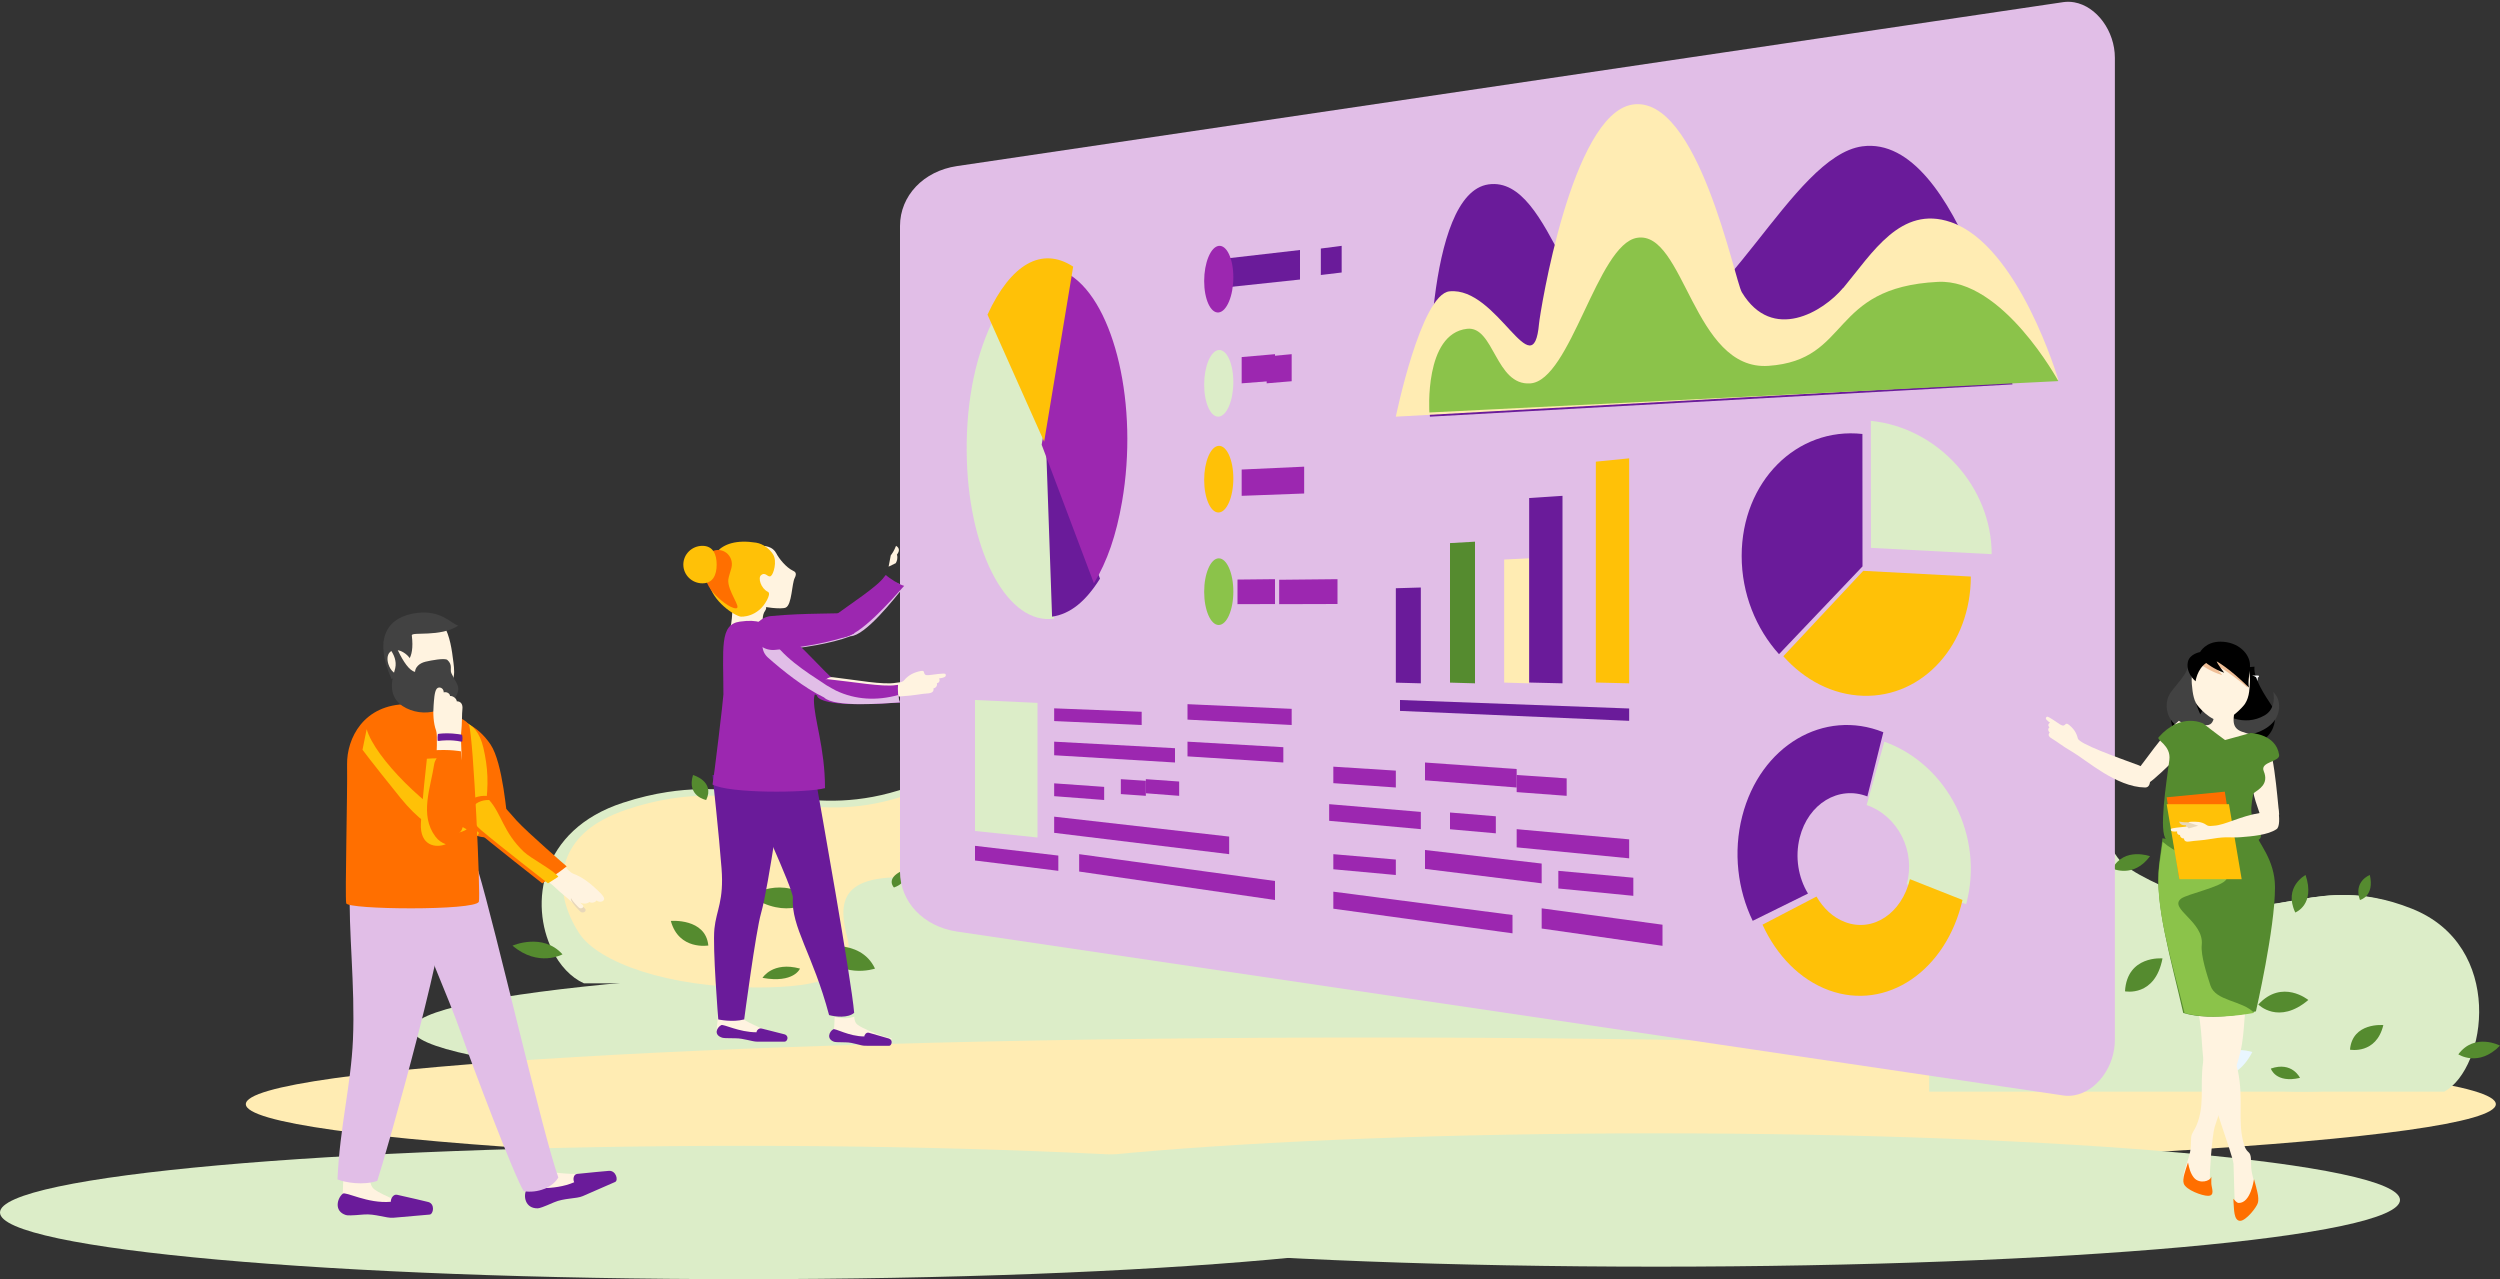 <?xml version="1.0" encoding="UTF-8"?>
<svg width="600px" height="307px" viewBox="0 0 600 307" version="1.1" xmlns="http://www.w3.org/2000/svg" xmlns:xlink="http://www.w3.org/1999/xlink">
    <rect x="0" y="0" width="600" height="307" fill="#333333" stroke="none"/>
    <!-- Generator: Sketch 64 (93537) - https://sketch.com -->
    <title>Artwork</title>
    <desc>Created with Sketch.</desc>
    <g id="About" stroke="none" stroke-width="1" fill="none" fill-rule="evenodd">
        <g transform="translate(-757, -206)" id="Banner">
            <g>
                <g id="Artwork" transform="translate(757, 206)">
                    <g id="g10775" transform="translate(277.5, 247) scale(-1, 1) rotate(-180) translate(-277.5, -247) translate(99, 231)" fill="#DCEDC8" fill-rule="nonzero">
                        <path d="M178.5,32 C79.915,32 2.43907458e-14,24.835 2.43907458e-14,16 C2.43907458e-14,7.163 79.915,6.14523447e-14 178.5,6.14523447e-14 C277.083,6.14523447e-14 357,7.163 357,16 C357,24.835 277.083,32 178.5,32" id="path10777"></path>
                    </g>
                    <path d="M329,281 C179.884,281 59,273.837 59,265.002 C59,256.165 179.884,249 329,249 C478.119,249 599,256.165 599,265.002 C599,273.837 478.119,281 329,281" id="path10781" fill="#FFECB3" fill-rule="nonzero" transform="translate(329, 265) scale(-1, 1) rotate(-180) translate(-329, -265) "></path>
                    <path d="M397.5,304 C298.917,304 219,296.837 219,288.002 C219,279.163 298.917,272 397.5,272 C496.083,272 576,279.163 576,288.002 C576,296.837 496.083,304 397.5,304" id="path10785" fill="#DCEDC8" fill-rule="nonzero" transform="translate(397.5, 288) scale(-1, 1) rotate(-180) translate(-397.5, -288) "></path>
                    <path d="M178.5,307 C79.917,307 0,299.837 0,291 C0,282.165 79.917,275 178.5,275 C277.083,275 357,282.165 357,291 C357,299.837 277.083,307 178.5,307" id="path10789" fill="#DCEDC8" fill-rule="nonzero" transform="translate(178.5, 291) scale(-1, 1) rotate(-180) translate(-178.5, -291) "></path>
                    <g id="g10791" transform="translate(529, 222) scale(-1, 1) rotate(-180) translate(-529, -222) translate(463, 182)" fill="#DCEDC8" fill-rule="nonzero">
                        <path d="M107.089,46.498 C89.024,49.895 78.907,39.396 59.518,47.595 C37.224,57.015 49.641,54.965 33.082,71.23 C16.523,87.498 -1.22204093e-14,76.15 -1.22204093e-14,76.15 L-1.22204093e-14,4.88975646e-14 L123.631,4.88975646e-14 C133.872,5.65 138.202,34.991 115.874,43.904 C112.727,45.161 109.813,45.991 107.089,46.498 Z" id="path10793"></path>
                    </g>
                    <path d="M583.032,222.294 C581.623,223.248 580.062,224.092 578.342,224.809 C575.236,226.104 572.361,226.959 569.673,227.481 C551.847,230.982 541.864,220.164 522.731,228.613 C500.729,238.318 512.984,236.206 496.645,252.964 C480.305,269.725 464,258.033 464,258.033 L464,204.776 C466.268,205.296 468.767,201.62 472.084,205.499 C474.636,208.481 478.645,206.091 479.542,205.562 C486.896,201.248 488.865,208.037 493.07,210.678 C497.605,213.529 500.471,206.929 503.114,205.676 C507.163,203.764 514.29,207.139 515.74,207.368 C535.012,210.382 537.336,204.404 535.042,193.501 C532.984,183.715 539.725,181 553.028,181 C570.17,181 583.961,187.139 587.717,194.35 C592.85,204.212 592.449,215.93 583.032,222.294" id="path10797" fill="#DCEDC8" fill-rule="nonzero" transform="translate(527.5, 221.5) scale(-1, 1) rotate(-180) translate(-527.5, -221.5) "></path>
                    <g id="Group-8" transform="translate(469, 172)" fill-rule="nonzero">
                        <g id="g10803" transform="translate(36, 61.5) scale(-1, 1) rotate(-180) translate(-36, -61.5) translate(34, 59)" fill="#E9F6FF">
                            <path d="M1.036,5 C1.036,5 -1.425,1.764 3.336,3.87568765e-14 C3.336,3.87568765e-14 5.871,2.605 1.036,5" id="path10805"></path>
                        </g>
                        <g id="g10807" transform="translate(58, 64.5) scale(-1, 1) rotate(-180) translate(-58, -64.5) translate(56, 62)" fill="#D4EEFF">
                            <path d="M1.035,5 C1.035,5 -1.423,1.763 3.335,3.87568765e-14 C3.335,3.87568765e-14 5.872,2.604 1.035,5" id="path10809"></path>
                        </g>
                        <g id="g10811" transform="translate(6, 65) scale(-1, 1) rotate(-180) translate(-6, -65) translate(4, 62)" fill="#D4EEFF">
                            <path d="M0.722,3.93531361e-14 C0.722,3.93531361e-14 4.441,0.71 3.424,6 C3.424,6 -0.773,4.67 0.722,3.93531361e-14" id="path10813"></path>
                        </g>
                        <path d="M76,86.54 C76,86.54 77.137,82.943 83,84.31 C83,84.31 81.117,88.332 76,86.54" id="path10817" fill="#558B2F" transform="translate(79.5, 85.5) scale(-1, 1) rotate(-180) translate(-79.5, -85.5) "></path>
                        <g id="g10819" transform="translate(16.5, 62.5) scale(-1, 1) rotate(-180) translate(-16.5, -62.5) translate(15, 60)" fill="#E9F6FF">
                            <path d="M0.21,3.87568765e-14 C0.21,3.87568765e-14 3.586,0.421 2.911,5 C2.911,5 -0.925,4.067 0.21,3.87568765e-14" id="path10821"></path>
                        </g>
                        <g id="g10823" transform="translate(66, 83) scale(-1, 1) rotate(-180) translate(-66, -83) translate(60, 79)" fill="#E9F6FF">
                            <path d="M-2.52637417e-14,1.025 C-2.52637417e-14,1.025 7.058,-2.213 11.556,6.518 C11.556,6.518 2.971,9.41 -2.52637417e-14,1.025" id="path10825"></path>
                        </g>
                        <path d="M41,58.084 C41,58.084 48.213,56.611 50,65.981 C50,65.981 41.501,66.777 41,58.084" id="path10829" fill="#558B2F" transform="translate(45.5, 62) scale(-1, 1) rotate(-180) translate(-45.5, -62) "></path>
                        <path d="M73,67.918 C73,67.918 77.846,62.951 85,69.003 C85,69.003 78.715,74.15 73,67.918" id="path10833" fill="#558B2F" transform="translate(79, 68.5) scale(-1, 1) rotate(-180) translate(-79, -68.5) "></path>
                        <g id="g10835" transform="translate(6, 49) scale(-1, 1) rotate(-180) translate(-6, -49) translate(0, 44)" fill="#D4EEFF">
                            <path d="M-1.17607074e-14,0.638 C-1.17607074e-14,0.638 8.639,-1.697 11.586,9.476 C11.586,9.476 1.327,11.088 -1.17607074e-14,0.638" id="path10837"></path>
                        </g>
                        <path d="M95,74.079 C95,74.079 101.287,72.863 103,79.977 C103,79.977 95.576,80.694 95,74.079" id="path10841" fill="#558B2F" transform="translate(99, 77) scale(-1, 1) rotate(-180) translate(-99, -77) "></path>
                        <g id="g10843" transform="translate(7.5, 7) scale(-1, 1) rotate(-180) translate(-7.5, -7) translate(3, 0)" fill="#8ED1FF">
                            <path d="M2.297,4.22019322e-14 C2.297,4.22019322e-14 12.7,2.781 7.586,13.576 C7.586,13.576 -3.93,9.324 2.297,4.22019322e-14" id="path10845"></path>
                        </g>
                        <path d="M81.864,38 C81.864,38 86.731,39.843 84.339,47 C84.339,47 78.951,44.181 81.864,38" id="path10849" fill="#558B2F" transform="translate(83, 42.5) scale(-1, 1) rotate(-180) translate(-83, -42.5) "></path>
                        <path d="M38,33.543 C38,33.543 43.054,31.121 47,36.509 C47,36.509 40.787,38.783 38,33.543" id="path10853" fill="#558B2F" transform="translate(42.5, 35) scale(-1, 1) rotate(-180) translate(-42.5, -35) "></path>
                        <path d="M97.387,38 C97.387,38 100.945,38.859 99.757,44 C99.757,44 95.768,42.51 97.387,38" id="path10857" fill="#558B2F" transform="translate(98.5, 41) scale(-1, 1) rotate(-180) translate(-98.5, -41) "></path>
                        <path d="M121,78.96 C121,78.96 125.826,75.759 131,81.046 C131,81.046 124.928,84.232 121,78.96" id="path10861" fill="#558B2F" transform="translate(126, 80) scale(-1, 1) rotate(-180) translate(-126, -80) "></path>
                    </g>
                    <g id="g10863" transform="translate(210, 196.5) scale(-1, 1) rotate(-180) translate(-210, -196.5) translate(130, 157)" fill="#DCEDC8" fill-rule="nonzero">
                        <path d="M87.856,47.001 C64.353,38.903 52.092,49.274 30.195,45.918 C26.893,45.419 23.361,44.595 19.549,43.357 C-0.692,36.774 -2.861,18.912 2.523,7.987 C4.339,4.303 7.014,1.407 10.145,7.28210285e-14 L160,7.28210285e-14 L160,75.196 C160,75.196 139.969,86.405 119.9,70.34 C99.828,54.277 114.882,56.304 87.856,47.001 Z" id="path10865"></path>
                    </g>
                    <path d="M250.157,228.187 C230.214,211.841 245.172,213.903 218.319,204.436 C194.967,196.196 182.784,206.75 161.027,203.334 C157.747,202.826 154.238,201.988 150.45,200.728 C148.349,200.027 146.444,199.202 144.724,198.274 C133.231,192.068 132.742,180.636 139.007,171.019 C143.593,163.986 160.419,158 181.344,158 C197.578,158 205.808,160.648 203.295,170.19 C200.494,180.825 203.331,186.653 226.848,183.713 C228.621,183.493 237.32,180.199 242.263,182.068 C245.488,183.286 248.988,189.726 254.52,186.946 C259.652,184.366 262.055,177.744 271.032,181.958 C272.125,182.47 277.019,184.799 280.132,181.894 C284.183,178.107 287.233,181.694 290,181.188 L290,233.129 C290,233.129 270.098,244.536 250.157,228.187" id="path10869" fill="#FFECB3" fill-rule="nonzero" transform="translate(212.5, 197.5) scale(-1, 1) rotate(-180) translate(-212.5, -197.5) "></path>
                    <g id="Group-7" transform="translate(123, 148)" fill-rule="nonzero">
                        <g id="g10875" transform="translate(117.5, 60.5) scale(-1, 1) rotate(-180) translate(-117.5, -60.5) translate(116, 58)" fill="#E9F6FF">
                            <path d="M0.484,1.29189588e-13 C3.955,1.603 2.162,4.545 2.162,4.545 C-1.364,2.367 0.484,1.29189588e-13 0.484,1.29189588e-13" id="path10877"></path>
                        </g>
                        <g id="g10879" transform="translate(92.5, 63) scale(-1, 1) rotate(-180) translate(-92.5, -63) translate(91, 61)" fill="#558B2F">
                            <path d="M0.553,1.36424205e-13 C4.52,1.411 2.471,4 2.471,4 C-1.559,2.083 0.553,1.36424205e-13 0.553,1.36424205e-13" id="path10881"></path>
                        </g>
                        <g id="g10883" transform="translate(153, 65) scale(-1, 1) rotate(-180) translate(-153, -65) translate(151, 62)" fill="#D4EEFF">
                            <path d="M0.221,6 C-1.053,0.708 3.597,1.18059408e-13 3.597,1.18059408e-13 C5.467,4.672 0.221,6 0.221,6" id="path10885"></path>
                        </g>
                        <path d="M60,84.311 C67.538,82.942 69,86.54 69,86.54 C62.418,88.331 60,84.311 60,84.311" id="path10889" fill="#558B2F" transform="translate(64.5, 85.5) scale(-1, 1) rotate(-180) translate(-64.5, -85.5) "></path>
                        <g id="g10891" transform="translate(140, 61.5) scale(-1, 1) rotate(-180) translate(-140, -61.5) translate(138, 59)" fill="#E9F6FF">
                            <path d="M0.108,5 C-0.705,0.422 3.348,1.16270629e-13 3.348,1.16270629e-13 C4.709,4.067 0.108,5 0.108,5" id="path10893"></path>
                        </g>
                        <path d="M73,84.559 C78.448,76.578 87,79.536 87,79.536 C83.4,87.204 73,84.559 73,84.559" id="path10897" fill="#558B2F" transform="translate(80, 82) scale(-1, 1) rotate(-180) translate(-80, -82) "></path>
                        <g id="g10899" transform="translate(108, 60) scale(-1, 1) rotate(-180) translate(-108, -60) translate(102, 56)" fill="#E9F6FF">
                            <path d="M5.05274834e-14,7.561 C2.293,-1.317 11.556,0.08 11.556,0.08 C10.914,8.314 5.05274834e-14,7.561 5.05274834e-14,7.561" id="path10901"></path>
                        </g>
                        <path d="M57,68.003 C65.944,61.951 72,66.918 72,66.918 C64.856,73.15 57,68.003 57,68.003" id="path10905" fill="#558B2F" transform="translate(64.5, 67.5) scale(-1, 1) rotate(-180) translate(-64.5, -67.5) "></path>
                        <g id="g10907" transform="translate(153.5, 48.5) scale(-1, 1) rotate(-180) translate(-153.5, -48.5) translate(146, 44)" fill="#D4EEFF">
                            <path d="M4.87229305e-14,8.915 C3.815,-1.595 15,0.6 15,0.6 C13.282,10.434 4.87229305e-14,8.915 4.87229305e-14,8.915" id="path10909"></path>
                        </g>
                        <path d="M38,78.977 C39.928,71.864 47,73.079 47,73.079 C46.353,79.693 38,78.977 38,78.977" id="path10913" fill="#558B2F" transform="translate(42.5, 76) scale(-1, 1) rotate(-180) translate(-42.5, -76) "></path>
                        <g id="g10915" transform="translate(152, 7) scale(-1, 1) rotate(-180) translate(-152, -7) translate(147, 0)" fill="#8ED1FF">
                            <path d="M2.002,14 C-3.731,2.866 7.93,1.15019105e-13 7.93,1.15019105e-13 C14.91,9.613 2.002,14 2.002,14" id="path10917"></path>
                        </g>
                        <g id="g10919" transform="translate(61, 43.5) scale(-1, 1) rotate(-180) translate(-61, -43.5) translate(58, 39)" fill="#8ED1FF">
                            <path d="M1.378,9 C-1.936,2.184 4.805,0.429 4.805,0.429 C8.836,6.315 1.378,9 1.378,9" id="path10921"></path>
                        </g>
                        <g id="g10923" transform="translate(111, 33.5) scale(-1, 1) rotate(-180) translate(-111, -33.5) translate(105, 31)" fill="#8ED1FF">
                            <path d="M5.05274834e-14,4.443 C5.07,-1.68 11.556,1.071 11.556,1.071 C7.98,7.025 5.05274834e-14,4.443 5.05274834e-14,4.443" id="path10925"></path>
                        </g>
                        <g id="g10927" transform="translate(45, 41) scale(-1, 1) rotate(-180) translate(-45, -41) translate(43, 38)" fill="#558B2F">
                            <path d="M0.322,6 C-1.257,0.86 3.484,1.18059408e-13 3.484,1.18059408e-13 C5.644,4.509 0.322,6 0.322,6" id="path10929"></path>
                        </g>
                        <g id="g10931" transform="translate(6, 80) scale(-1, 1) rotate(-180) translate(-6, -80) translate(0, 78)" fill="#558B2F">
                            <path d="M4.70428294e-14,3.046 C6.209,-2.241 12,0.96 12,0.96 C7.287,6.232 4.70428294e-14,3.046 4.70428294e-14,3.046" id="path10933"></path>
                        </g>
                    </g>
                    <g id="Group-5" transform="translate(216, 0)">
                        <g id="g10959" transform="translate(146, 131.5) scale(-1, 1) rotate(-180) translate(-146, -131.5) " fill="#E1BEE7" fill-rule="nonzero">
                            <path d="M281.815,262.443 C280.934,262.599 280.048,262.613 279.184,262.487 L13.659,223.14 C5.659,221.953 0,216.029 0,208.744 L0,53.829 C0,46.543 5.659,40.613 13.659,39.428 L279.184,0.086 C280.051,-0.042 280.934,-0.027 281.818,0.13 C284.406,0.585 286.838,2.203 288.677,4.68 C290.548,7.201 291.571,10.314 291.571,13.456 L291.571,249.114 C291.571,255.517 287.227,261.489 281.815,262.443" id="path10961"></path>
                        </g>
                        <polygon id="path11121" fill="#6A1B9A" fill-rule="nonzero" transform="translate(122, 152.5) scale(-1, 1) rotate(-180) translate(-122, -152.5) " points="119 141.162 125 141 125 164 119 163.823"></polygon>
                        <polygon id="path11125" fill="#558B2F" fill-rule="nonzero" transform="translate(135, 147) scale(-1, 1) rotate(-180) translate(-135, -147) " points="132 130.172 138 130 138 164 132 163.657"></polygon>
                        <polygon id="path11129" fill="#FFECB3" fill-rule="nonzero" transform="translate(148, 149) scale(-1, 1) rotate(-180) translate(-148, -149) " points="145 134.179 151 134 151 164 145 163.712"></polygon>
                        <polygon id="path11133" fill="#6A1B9A" fill-rule="nonzero" transform="translate(155, 141.5) scale(-1, 1) rotate(-180) translate(-155, -141.5) " points="151 119.193 159 119 159 164 151 163.477"></polygon>
                        <polygon id="path11137" fill="#FFC107" fill-rule="nonzero" transform="translate(171, 137) scale(-1, 1) rotate(-180) translate(-171, -137) " points="167 110.196 175 110 175 164 167 163.199"></polygon>
                        <polygon id="path11141" fill="#6A1B9A" fill-rule="nonzero" transform="translate(147.5, 170.5) scale(-1, 1) rotate(-180) translate(-147.5, -170.5) " points="120 170.382 175 168 175 170.962 120 173"></polygon>
                        <g id="g11143" transform="translate(26.5, 113) scale(-1, 1) rotate(-180) translate(-26.5, -113) translate(16, 77)" fill="#DCEDC8" fill-rule="nonzero">
                            <path d="M6.063,71.574 C1.713,62.461 -0.372,50.865 0.054,38.294 C0.811,15.874 10.047,-1.076 21,0.532 L19.544,42.374 L6.063,71.574 Z" id="path11145"></path>
                        </g>
                        <g id="g11147" transform="translate(41.5, 126.5) scale(-1, 1) rotate(-180) translate(-41.5, -126.5) translate(35, 105)" fill="#6A1B9A" fill-rule="nonzero">
                            <path d="M1.495,6.65518246e-14 C5.809,0.631 9.525,3.571 13,9.133 L0,42.574 L1.495,6.65518246e-14 Z" id="path11149"></path>
                        </g>
                        <g id="g11151" transform="translate(44.5, 103) scale(-1, 1) rotate(-180) translate(-44.5, -103) translate(34, 66)" fill="#9C27B0" fill-rule="nonzero">
                            <path d="M6.842,74 L0,33.266 L12.538,9.17095857e-14 C15.738,5.277 17.891,11.517 19.288,19.58 C23.273,42.54 17.578,67.102 6.842,74" id="path11153"></path>
                        </g>
                        <g id="g11155" transform="translate(31.5, 84) scale(-1, 1) rotate(-180) translate(-31.5, -84) translate(21, 62)" fill="#FFC107" fill-rule="nonzero">
                            <path d="M0,30.481 L13.597,7.28478766e-14 L20.562,42.011 C13.028,46.91 5.608,42.646 0,30.481" id="path11157"></path>
                        </g>
                        <polygon id="path11161" fill="#6A1B9A" fill-rule="nonzero" transform="translate(87, 64.5) scale(-1, 1) rotate(-180) translate(-87, -64.5) " points="78 60 96 61.914 96 69 78 66.931"></polygon>
                        <polygon id="path11165" fill="#6A1B9A" fill-rule="nonzero" transform="translate(103.5, 62.5) scale(-1, 1) rotate(-180) translate(-103.5, -62.5) " points="101 59 106 59.599 106 66 101 65.352"></polygon>
                        <g id="g11167" transform="translate(89.5, 115.5) scale(-1, 1) rotate(-180) translate(-89.5, -115.5) translate(82, 112)" fill="#9C27B0" fill-rule="nonzero">
                            <polygon id="path11169" points="0 3.51091705e-14 15 0.558 15 7 0 6.313"></polygon>
                        </g>
                        <polygon id="path11173" fill="#9C27B0" fill-rule="nonzero" transform="translate(98, 142) scale(-1, 1) rotate(-180) translate(-98, -142) " points="91 139 105 139.04 105 145 91 144.855"></polygon>
                        <polygon id="path11177" fill="#9C27B0" fill-rule="nonzero" transform="translate(85.5, 142) scale(-1, 1) rotate(-180) translate(-85.5, -142) " points="81 139 90 139.027 90 145 81 144.903"></polygon>
                        <polygon id="path11181" fill="#9C27B0" fill-rule="nonzero" transform="translate(86, 88.5) scale(-1, 1) rotate(-180) translate(-86, -88.5) " points="82 85 90 85.623 90 92 82 91.304"></polygon>
                        <polygon id="path11185" fill="#9C27B0" fill-rule="nonzero" transform="translate(91, 88.5) scale(-1, 1) rotate(-180) translate(-91, -88.5) " points="88 85 94 85.504 94 92 88 91.436"></polygon>
                        <path d="M76.479,74.985 C74.557,74.715 73,70.938 73,66.557 C73,62.162 74.557,58.789 76.479,59.01 C78.421,59.231 80,63.006 80,67.447 C80,71.876 78.421,75.255 76.479,74.985" id="path11189" fill="#9C27B0" fill-rule="nonzero" transform="translate(76.5, 67) scale(-1, 1) rotate(-180) translate(-76.5, -67) "></path>
                        <path d="M76.479,99.992 C74.557,99.798 73,96.082 73,91.692 C73,87.295 74.557,83.859 76.479,84.004 C78.421,84.15 80,87.861 80,92.307 C80,96.746 78.421,100.187 76.479,99.992" id="path11193" fill="#DCEDC8" fill-rule="nonzero" transform="translate(76.5, 92) scale(-1, 1) rotate(-180) translate(-76.5, -92) "></path>
                        <path d="M76.479,122.997 C74.557,122.881 73,119.223 73,114.833 C73,110.431 74.557,106.93 76.479,107.001 C78.421,107.068 80,110.721 80,115.168 C80,119.61 78.421,123.116 76.479,122.997" id="path11197" fill="#FFC107" fill-rule="nonzero" transform="translate(76.5, 115) scale(-1, 1) rotate(-180) translate(-76.5, -115) "></path>
                        <g id="g11199" transform="translate(76.5, 142) scale(-1, 1) rotate(-180) translate(-76.5, -142) translate(73, 134)" fill="#8BC34A" fill-rule="nonzero">
                            <path d="M3.479,16 C1.557,15.957 1.40436682e-13,12.368 1.40436682e-13,7.969 C1.40436682e-13,3.574 1.557,0.007 3.479,-2.15083207e-14 C5.421,-0.009 7,3.585 7,8.029 C7,12.477 5.421,16.04 3.479,16" id="path11201"></path>
                        </g>
                        <g id="g11203" transform="translate(25.5, 184.5) scale(-1, 1) rotate(-180) translate(-25.5, -184.5) translate(18, 168)" fill="#DCEDC8" fill-rule="nonzero">
                            <polygon id="path11205" points="5.01559578e-14 1.564 15 1.17239551e-13 15 32.309 5.01559578e-14 33"></polygon>
                        </g>
                        <polygon id="path11209" fill="#9C27B0" fill-rule="nonzero" transform="translate(47.5, 172) scale(-1, 1) rotate(-180) translate(-47.5, -172) " points="37 170.946 58 170 58 173.173 37 174"></polygon>
                        <polygon id="path11213" fill="#9C27B0" fill-rule="nonzero" transform="translate(81.5, 171.5) scale(-1, 1) rotate(-180) translate(-81.5, -171.5) " points="69 170.29 94 169 94 172.877 69 174"></polygon>
                        <polygon id="path11217" fill="#9C27B0" fill-rule="nonzero" transform="translate(51.5, 180.5) scale(-1, 1) rotate(-180) translate(-51.5, -180.5) " points="37 179.738 66 178 66 181.432 37 183"></polygon>
                        <polygon id="path11221" fill="#9C27B0" fill-rule="nonzero" transform="translate(56, 189) scale(-1, 1) rotate(-180) translate(-56, -189) " points="53 187.42 59 187 59 190.612 53 191"></polygon>
                        <polygon id="path11225" fill="#9C27B0" fill-rule="nonzero" transform="translate(63, 189) scale(-1, 1) rotate(-180) translate(-63, -189) " points="59 187.616 67 187 67 190.434 59 191"></polygon>
                        <polygon id="path11229" fill="#9C27B0" fill-rule="nonzero" transform="translate(80.5, 180.5) scale(-1, 1) rotate(-180) translate(-80.5, -180.5) " points="69 179.472 92 178 92 181.673 69 183"></polygon>
                        <polygon id="path11233" fill="#9C27B0" fill-rule="nonzero" transform="translate(43, 190) scale(-1, 1) rotate(-180) translate(-43, -190) " points="37 188.92 49 188 49 191.151 37 192"></polygon>
                        <polygon id="path11237" fill="#9C27B0" fill-rule="nonzero" transform="translate(58, 200.5) scale(-1, 1) rotate(-180) translate(-58, -200.5) " points="37 201.118 79 196 79 200.218 37 205"></polygon>
                        <polygon id="path11241" fill="#9C27B0" fill-rule="nonzero" transform="translate(66.5, 210.5) scale(-1, 1) rotate(-180) translate(-66.5, -210.5) " points="43 211.829 90 205 90 209.561 43 216"></polygon>
                        <polygon id="path11245" fill="#9C27B0" fill-rule="nonzero" transform="translate(28, 206) scale(-1, 1) rotate(-180) translate(-28, -206) " points="18 205.481 38 203 38 206.663 18 209"></polygon>
                        <polygon id="path11249" fill="#9C27B0" transform="translate(111.5, 186.5) scale(-1, 1) rotate(-180) translate(-111.5, -186.5) " points="104 185.041 119 184 119 188.05 104 189"></polygon>
                        <polygon id="path11253" fill="#9C27B0" transform="translate(114, 196) scale(-1, 1) rotate(-180) translate(-114, -196) " points="103 195.005 125 193 125 197.142 103 199"></polygon>
                        <polygon id="path11257" fill="#9C27B0" transform="translate(137, 186) scale(-1, 1) rotate(-180) translate(-137, -186) " points="126 184.725 148 183 148 187.429 126 189"></polygon>
                        <polygon id="path11261" fill="#9C27B0" transform="translate(154, 188.5) scale(-1, 1) rotate(-180) translate(-154, -188.5) " points="148 186.895 160 186 160 190.187 148 191"></polygon>
                        <polygon id="path11265" fill="#9C27B0" transform="translate(161.5, 202.5) scale(-1, 1) rotate(-180) translate(-161.5, -202.5) " points="148 201.636 175 199 175 203.555 148 206"></polygon>
                        <polygon id="path11269" fill="#9C27B0" transform="translate(111.5, 207.5) scale(-1, 1) rotate(-180) translate(-111.5, -207.5) " points="104 206.375 119 205 119 208.709 104 210"></polygon>
                        <polygon id="path11273" fill="#9C27B0" transform="translate(125.5, 219) scale(-1, 1) rotate(-180) translate(-125.5, -219) " points="104 219.912 147 214 147 218.404 104 224"></polygon>
                        <polygon id="path11277" fill="#9C27B0" transform="translate(140, 208) scale(-1, 1) rotate(-180) translate(-140, -208) " points="126 207.467 154 204 154 208.748 126 212"></polygon>
                        <polygon id="path11281" fill="#9C27B0" transform="translate(167, 212) scale(-1, 1) rotate(-180) translate(-167, -212) " points="158 210.764 176 209 176 213.349 158 215"></polygon>
                        <polygon id="path11285" fill="#9C27B0" transform="translate(168.5, 222.5) scale(-1, 1) rotate(-180) translate(-168.5, -222.5) " points="154 222.153 183 218 183 223.07 154 227"></polygon>
                        <polygon id="path11289" fill="#9C27B0" transform="translate(137.5, 197.5) scale(-1, 1) rotate(-180) translate(-137.5, -197.5) " points="132 195.981 143 195 143 199.092 132 200"></polygon>
                        <g id="g11291" transform="translate(247.5, 117) scale(-1, 1) rotate(-180) translate(-247.5, -117) translate(233, 101)" fill="#DCEDC8" fill-rule="nonzero">
                            <path d="M0,32 L0.024,1.509 L29,9.09494702e-14 C29.011,16.005 16.245,30.335 0,32" id="path11293"></path>
                        </g>
                        <g id="g11295" transform="translate(234.5, 152) scale(-1, 1) rotate(-180) translate(-234.5, -152) translate(212, 137)" fill="#FFC107" fill-rule="nonzero">
                            <path d="M-3.01645501e-15,9.503 C5.032,3.829 11.802,0.244 19.126,0.012 C33.601,-0.449 44.991,12.394 45,28.629 L19.182,30 L-3.01645501e-15,9.503 Z" id="path11297"></path>
                        </g>
                        <g id="g11299" transform="translate(216.5, 130.5) scale(-1, 1) rotate(-180) translate(-216.5, -130.5) translate(202, 104)" fill="#6A1B9A" fill-rule="nonzero">
                            <path d="M0,23.582 C-0.005,14.495 3.453,6.102 8.961,9.49123345e-14 L29,21.062 L28.978,52.848 C13.264,54.568 0.01,41.464 0,23.582" id="path11301"></path>
                        </g>
                        <g id="g11303" transform="translate(244.5, 197.5) scale(-1, 1) rotate(-180) translate(-244.5, -197.5) translate(232, 178)" fill="#DCEDC8" fill-rule="nonzero">
                            <path d="M4.232,39 L-1.83761052e-14,23.789 C7.515,21.184 11.794,12.722 9.629,4.84 C9.624,4.819 9.616,4.799 9.608,4.778 L23.876,1.33988059e-13 C28.233,16.089 19.556,33.48 4.232,39" id="path11305"></path>
                        </g>
                        <g id="g11307" transform="translate(231, 225) scale(-1, 1) rotate(-180) translate(-231, -225) translate(207, 211)" fill="#FFC107" fill-rule="nonzero">
                            <path d="M19.781,17.716 C16.93,18.798 14.584,21.006 12.962,23.829 L-2.4145877e-14,17.079 C3.38,9.708 8.955,3.895 15.925,1.344 C29.846,-3.744 44.11,6.074 48,23.011 L35.379,28 C33.434,19.78 26.493,15.152 19.781,17.716" id="path11309"></path>
                        </g>
                        <g id="g11311" transform="translate(218.5, 197.5) scale(-1, 1) rotate(-180) translate(-218.5, -197.5) translate(201, 174)" fill="#6A1B9A" fill-rule="nonzero">
                            <path d="M1.132,25.106 C-1.082,16.436 0.054,7.435 3.648,9.80418601e-14 L16.916,6.547 C14.608,10.346 13.746,15.276 14.938,20.009 C16.988,28.145 24.284,32.529 31.167,29.857 L35,45.268 C20.781,50.998 5.461,42.062 1.132,25.106" id="path11313"></path>
                        </g>
                        <path d="M230.948,99.878 C213.921,97.572 197.506,55.597 177.769,54.012 C160.814,52.651 156.907,92.939 141.255,90.749 C125.946,88.608 126.73,38.661 127.18,35 L267,42.743 C267,42.743 254.551,103.07 230.948,99.878" id="path11317" fill="#6A1B9A" fill-rule="nonzero" transform="translate(197, 67.5) scale(-1, 1) rotate(-180) translate(-197, -67.5) "></path>
                        <path d="M252.154,71.704 C240.172,75.777 233.422,64.361 226.379,55.886 C226.367,55.89 226.355,55.894 226.343,55.899 C221.628,50.233 209.385,42.719 202.047,54.847 C200.304,57.729 191.528,102.382 175.782,99.9 C161.129,97.597 153.586,49.779 153.369,47.329 C151.973,31.659 143.397,56.236 131.884,55.079 C125.029,54.391 119,25 119,25 L278,33.82 C278,33.82 268.531,66.139 252.154,71.704" id="path11321" fill="#FFECB3" fill-rule="nonzero" transform="translate(198.5, 62.5) scale(-1, 1) rotate(-180) translate(-198.5, -62.5) "></path>
                        <g id="g11323" transform="translate(202.5, 78) scale(-1, 1) rotate(-180) translate(-202.5, -78) translate(127, 57)" fill="#8BC34A" fill-rule="nonzero">
                            <path d="M122.108,31.353 C95.781,30.027 101.386,12.57 81.422,11.195 C63.367,9.952 61.249,43.786 49.895,41.926 C40.348,40.359 33.948,7.644 24.26,6.984 C15.881,6.415 15.599,20.832 9.09,20.088 C-1.251,18.905 0.053,1.03536227e-13 0.053,1.03536227e-13 L151,7.534 C151,7.534 137.666,32.135 122.108,31.353" id="path11325"></path>
                        </g>
                    </g>
                    <g id="Group-4" transform="translate(491, 154)">
                        <path d="M34.765,24.679 C35.111,21.965 31.669,18.921 30.533,16.533 C29.362,14.066 28.923,6 42.539,6 C56.156,6 55.784,14.293 54.286,16.533 C52.811,18.737 49.729,23.286 50.075,26 L34.765,24.679 Z" id="path11329" fill="#000000" fill-rule="nonzero" transform="translate(42.5, 16) scale(-1, 1) rotate(-180) translate(-42.5, -16) "></path>
                        <path d="M54.58,15.967 C54.959,14.01 54.691,11.545 52.447,10.279 C47.683,7.587 42.383,9.93 39.511,13.389 C38.918,14.1 37.084,10.562 37.084,10.562 C37.084,10.562 33.384,17.687 36.787,23 L34.146,23 C34.52,20.384 30.802,17.451 29.576,15.153 C28.311,12.773 27.837,5 42.543,5 C57.249,5 56.847,12.994 55.227,15.153 C55.034,15.409 54.815,15.681 54.58,15.967" id="path11333" fill="#424242" fill-rule="nonzero" transform="translate(42.5, 14) scale(-1, 1) rotate(-180) translate(-42.5, -14) "></path>
                        <path d="M39.586,105.245 C39.467,103.912 39.033,102.811 38.946,101.703 C38.855,100.544 39.112,99.373 39.173,97.865 C39.351,96.262 38.526,95.031 38.21,93.648 C36.597,86.597 38.304,82.289 36.54,76.913 C35.967,75.16 35.36,74.544 35.058,73.786 C34.653,72.765 35.031,71.517 34.609,69.49 C34.063,66.865 32.603,64.206 33.102,62.739 C33.572,61.348 37.237,60 38.605,60 C40.24,60 39.443,61.657 39.366,62.679 C39.243,64.297 39.905,73.499 40.52,75.519 C42.296,81.357 46.297,90.074 47.102,95.624 C47.868,100.883 47.364,101.876 48.725,108.053 C48.883,108.77 51.768,125.33 52,132 L39.717,126.572 C40.001,120.128 40.194,111.963 39.586,105.245" id="path11337" fill="#FFF3E0" transform="translate(42.5, 96) scale(-1, 1) rotate(-180) translate(-42.5, -96) "></path>
                        <g id="g11343" transform="translate(36.5, 129) scale(-1, 1) rotate(-180) translate(-36.5, -129) translate(33, 125)" fill="#FF6F00">
                            <path d="M6.734,4.614 C6.455,3.437 3.82,2.805 2.544,4.355 C1.712,5.363 1.389,6.698 1.159,7.854 C1.149,7.905 1.128,7.949 1.117,8 C0.47,5.965 -0.284,4.094 0.108,2.928 C0.603,1.441 4.475,2.39340711e-14 5.92,2.39340711e-14 C7.647,2.39340711e-14 6.805,1.772 6.724,2.863 C6.7,3.189 6.705,3.812 6.734,4.614" id="path11345"></path>
                        </g>
                        <g id="g11351" transform="translate(43, 28.5) scale(-1, 1) rotate(-180) translate(-43, -28.5) translate(30, 14)" fill="#FFF3E0">
                            <path d="M22.29,19.91 C21.023,20.19 18.566,20.848 17.066,21.389 C14.471,22.326 14.927,24.444 15.522,27.432 L10.728,29 C10.269,25.822 11.061,22.187 7.534,23.088 C3.327,24.161 1.317,23.43 0,18.3 L19.471,9.786 C19.471,6.239 21.009,2.926 21.919,1.16868372e-13 L26,1.515 C25.546,5.585 24.6,19.4 22.29,19.91" id="path11353"></path>
                        </g>
                        <g id="g11355" transform="translate(29.5, 26.5) scale(-1, 1) rotate(-180) translate(-29.5, -26.5) translate(22, 19)" fill="#FFF3E0">
                            <path d="M0,3.237 L2.555,1.70530257e-13 C5.461,1.825 15,11.913 15,11.913 L9.922,15 C5.874,11.663 1.695,5.122 0,3.237" id="path11357"></path>
                        </g>
                        <path d="M22.095,23.404 C17.043,25.272 7.986,28.452 7.675,29.789 C7.342,31.22 6.592,32.221 5.496,33.081 C4.487,33.874 4.822,32.29 3.486,33.093 C2.696,33.565 0.57,35.177 0.259,34.984 C-0.374,34.594 0.259,34.088 1.02,33.544 C0.596,33.366 0.405,32.815 0.876,32.469 C0.447,32.093 0.513,31.534 0.936,31.197 C0.418,30.653 0.696,30.151 1.59,29.654 C2.544,29.122 3.836,28.019 6.385,26.536 C9.725,24.594 16.91,18.106 23.795,18 C25.217,17.975 25.039,19.855 24.924,20.252 C24.449,21.877 23.829,22.762 22.095,23.404" id="path11365" fill="#FFF3E0" transform="translate(12.5, 26.5) scale(-1, 1) rotate(-180) translate(-12.5, -26.5) "></path>
                        <path d="M43.108,18.902 C41.102,19.148 39.553,18.918 38.362,18.362 C35.881,17.211 34.984,14.644 35,11.835 C35,11.728 35,11.619 35.008,11.509 C35.008,11.409 35.017,11.307 35.017,11.207 C35.025,11.07 35.025,10.933 35.041,10.788 C35.093,10.175 35.153,9.626 35.221,9.121 C35.39,7.972 35.616,7.084 35.99,6.335 C36.456,5.375 39.553,1.938 42.007,2.001 C44.259,2.068 47.299,5.317 47.789,6.066 C48.373,6.977 48.654,7.938 48.795,8.97 C48.905,9.705 48.94,10.477 48.981,11.3 L48.981,11.33 C48.992,11.519 49,11.719 49,11.907 C49.008,15.207 47.67,18.355 43.108,18.902" id="path11389" fill="#FFF3E0" transform="translate(42, 10.5) scale(-1, 1) rotate(-180) translate(-42, -10.5) "></path>
                        <g id="g11391" transform="translate(42, 97.5) scale(-1, 1) rotate(-180) translate(-42, -97.5) translate(33, 57)" fill="#FFF3E0">
                            <path d="M14.563,17.305 C12.89,22.799 14.584,27.995 13.056,35.203 C12.757,36.614 11.976,37.875 12.142,39.514 C12.203,41.055 12.446,42.25 12.36,43.437 C12.278,44.57 11.868,45.695 11.754,47.058 C11.387,51.451 11.328,53.191 11.405,59.57 C11.518,69.209 12.334,73.781 8.632,81 L0.912,80.973 L-4.87229305e-14,74.409 C0.241,66.942 1.59,59.207 3.314,50.758 C4.605,44.444 4.231,41.947 4.953,36.57 C5.716,30.896 11.864,14.881 12.046,12.7 C12.098,12.107 12.231,4.554 12.355,3.537 C12.484,2.499 12.353,4.8466494e-14 13.854,4.8466494e-14 C15.15,4.8466494e-14 17.572,2.648 17.893,3.605 C18.398,5.096 16.983,7.823 16.464,10.506 C16.066,12.578 16.424,13.852 16.041,14.899 C15.758,15.673 15.107,15.511 14.563,17.305 Z" id="path11393"></path>
                        </g>
                        <g id="g11395" transform="translate(48, 134) scale(-1, 1) rotate(-180) translate(-48, -134) translate(45, 129)" fill="#FF6F00">
                            <path d="M1.319,4.293 C0.758,4.293 0.374,4.947 -2.43614652e-14,5.311 C0.022,4.802 0.042,4.409 0.062,4.222 C0.194,2.982 0.059,2.36847579e-14 1.638,2.36847579e-14 C3.001,2.36847579e-14 5.55,3.158 5.887,4.301 C6.278,5.609 5.577,7.71 4.964,10 C4.868,9.578 4.128,4.293 1.319,4.293" id="path11397"></path>
                        </g>
                        <g id="g11403" transform="translate(41, 68) scale(-1, 1) rotate(-180) translate(-41, -68) translate(27, 46)" fill="#558B2F">
                            <path d="M0.999,42.813 C0.948,42.502 0.253,37.189 0.217,36.898 C-0.982,27.168 3.048,13.756 5.973,0.89 C13.201,-1.316 23.42,1.274 23.42,1.274 C23.42,1.274 28,21.144 28,31.044 C28,37.835 23.801,41.861 23.396,44 C18.053,41.181 3.418,42.245 0.999,42.813" id="path11405"></path>
                        </g>
                        <g id="g11407" transform="translate(38.5, 69) scale(-1, 1) rotate(-180) translate(-38.5, -69) translate(27, 48)" fill="#8BC34A">
                            <path d="M12.498,7.502 C11.692,10 10.145,14.669 10.421,17.25 C11.008,22.805 2.414,25.934 5.451,28.316 C6.861,29.424 15.259,31.152 16.303,32.923 C17.77,35.407 6.521,37.186 1.149,41.879 C1.105,41.916 1.076,41.96 1.035,42 C0.906,41.162 0.264,36.566 0.228,36.298 C-1.035,26.726 3.213,13.532 6.296,0.874 C12.078,-0.77 19.672,0.298 23,0.91 C20.123,3.949 13.743,3.665 12.498,7.502" id="path11409"></path>
                        </g>
                        <g id="g11411" transform="translate(41.5, 34) scale(-1, 1) rotate(-180) translate(-41.5, -34) translate(27, 19)" fill="#558B2F">
                            <path d="M22.145,27.08 L16.014,25.389 C16.014,25.389 12.915,27.658 10.783,29.358 C10.783,29.358 5.449,32.161 0.069,26.055 C-0.541,25.361 3.105,24.124 2.644,20.608 C1.863,14.684 0.086,3.39 1.895,1.498 C3.606,-0.289 24.005,-0.919 24.591,2.128 C24.934,3.92 23.103,4.837 22.539,6.868 C22.14,8.315 22.289,9.905 22.794,12.593 C24.117,13.546 26.606,14.8 25.296,17.929 C24.343,20.207 29.239,20.136 28.991,21.831 C28.254,26.889 22.145,27.08 22.145,27.08" id="path11413"></path>
                        </g>
                        <g id="g11439" transform="translate(42, 6.5) scale(-1, 1) rotate(-180) translate(-42, -6.5) translate(35, 2)" fill="#F0BF97" fill-rule="nonzero">
                            <path d="M7.865,8.467 C5.919,8.675 4.417,8.479 3.261,8.007 C0.854,7.026 -0.016,4.837 0,2.442 C0.413,3.388 1.143,4.554 2.423,5.329 C2.423,5.329 4.557,3.791 7.357,2.96 C7.357,2.96 5.622,4.923 5.295,5.722 C5.493,5.628 8.571,4.104 13.381,8.63309424e-14 C13.487,0.632 13.522,1.304 13.561,2.01 C13.725,4.996 12.546,7.976 7.865,8.467" id="path11441"></path>
                        </g>
                        <path d="M41.875,11 C38.341,11 37.021,8.506 37.021,8.506 C37.021,8.506 34.517,8.083 34.09,6.147 C33.724,4.479 34.499,2.778 35.94,1.484 C35.94,1.484 36.304,4.405 38.483,5.887 C38.483,5.887 40.353,4.366 42.81,3.541 C42.81,3.541 41.278,5.495 40.995,6.278 C40.995,6.278 44.007,4.673 48.731,0 C48.429,2.04 49,3.027 49,5.338 C49,7.981 46.297,11 41.875,11" id="path11445" fill="#000000" fill-rule="nonzero" transform="translate(41.5, 5.5) scale(-1, 1) rotate(-180) translate(-41.5, -5.5) "></path>
                        <g id="g11463" transform="translate(50.5, 9) scale(-1, 1) rotate(-180) translate(-50.5, -9) translate(49, 8)" fill="#FFFFFF" fill-rule="nonzero">
                            <path d="M1.808,1.866 C1.601,1.861 0.884,1.858 0.485,1.906 C0.485,1.906 0.958,1.798 1.378,1.515 C1.703,1.291 1.701,0.594 1.701,0.594 C1.858,0.834 1.877,1.161 1.869,1.297 C1.861,1.434 1.916,1.467 2.024,1.474 C2.131,1.482 2.142,1.515 2.139,1.548 C2.137,1.584 2.126,1.753 2.123,1.807 C2.121,1.861 2.018,1.87 1.808,1.866" id="path11465"></path>
                        </g>
                        <g id="g11479" transform="translate(37.5, 46.5) scale(-1, 1) rotate(-180) translate(-37.5, -46.5) translate(29, 36)" fill="#FF6F00" fill-rule="nonzero">
                            <polygon id="path11481" points="0 19.652 3.045 1.7408297e-13 17 1.348 13.955 21"></polygon>
                        </g>
                        <g id="g11483" transform="translate(38, 48) scale(-1, 1) rotate(-180) translate(-38, -48) translate(29, 39)" fill="#FFC107" fill-rule="nonzero">
                            <polygon id="path11485" points="0 18 3.05 1.66564437e-13 18 1.66564437e-13 14.952 18"></polygon>
                        </g>
                        <path d="M51.45,46.901 C46.512,46.09 42.982,43.964 40.344,43.828 C39.727,43.797 39.129,43.603 38.561,44.006 C37.365,44.86 36.096,44.815 34.77,44.773 C33.552,44.733 34.895,43.819 33.458,43.592 C32.608,43.456 30.081,43.331 30.015,43.014 C29.881,42.366 30.653,42.386 31.534,42.453 C31.386,42.076 31.654,41.579 32.205,41.615 C32.196,41.098 32.636,40.743 33.15,40.759 C33.202,40.072 33.738,39.885 34.676,40.063 C35.674,40.253 37.297,40.242 40.007,40.708 C43.559,41.318 44.272,40.866 46.853,41.08 C49.39,41.289 53.271,41.568 55.383,43.01 C56.137,43.522 56.137,45.773 55.722,48 C54.034,47.668 53.118,47.175 51.45,46.901" id="path11489" fill="#FFF3E0" transform="translate(43, 44) scale(-1, 1) rotate(-180) translate(-43, -44) "></path>
                        <g id="g11491" transform="translate(34.5, 44) scale(-1, 1) rotate(-180) translate(-34.5, -44) translate(32, 43)" fill="#E8D7B9">
                            <path d="M0,1.82 C0.123,1.23 0.682,0.878 1.557,0.94 C1.867,0.66 2.078,0.34 2.294,0.18 L4.583,0.83 L2.112,1.646 C1.647,1.64 1.122,1.616 0,1.82" id="path11493"></path>
                        </g>
                    </g>
                    <g id="Group-6" transform="translate(164, 130)">
                        <g id="g10951" transform="translate(36.5, 18) scale(-1, 1) rotate(-180) translate(-36.5, -18) translate(20, 10)" fill="#E1BEE7">
                            <path d="M20.02,5.611 C16.817,3.438 13.976,3.984 10.333,3.555 C6.486,3.099 3.565,1.105 1.46168791e-13,1.352 C0.953,0.06 2.29,-0.087 3.591,0.035 C8.226,0.461 15.272,1.461 20.125,3.303 L20.129,3.303 C23.718,3.465 30.519,12.186 33,15.229 C32.575,15.347 32.016,15.642 31.446,16 C28.619,11.803 23.945,8.275 20.02,5.611" id="path10953"></path>
                        </g>
                        <g id="g10947" transform="translate(44, 15.5) scale(-1, 1) rotate(-180) translate(-44, -15.5) translate(35, 8)" fill="#9C27B0">
                            <path d="M13.26,14.613 C11.563,12.158 5.226,8.18 0.504,4.624 C-1.115,3.406 1.539,-0.07 3.19,0.001 C7.32,0.17 15.145,9.233 18,12.396 C16.739,12.71 14.48,14.23 13.569,15 C13.461,14.873 13.354,14.748 13.26,14.613" id="path10949"></path>
                        </g>
                        <g id="g10963" transform="translate(15.5, 17.5) scale(-1, 1) rotate(-180) translate(-15.5, -17.5) translate(11, 12)" fill="#FFF3E0" fill-rule="nonzero">
                            <path d="M8.606,6.377 C9.783,7.981 6.887,9.122 4.73,9.831 C3.458,10.25 2.162,10.622 0.848,10.942 C0.604,11 0.303,11.051 0.121,10.903 C-0.103,10.727 0.025,10.42 0.173,10.195 C1.168,8.675 0.754,3.359 0.001,1.246 C-0.051,1.104 9,6.01228469e-15 9,6.01228469e-15 C9,6.01228469e-15 7.161,4.403 8.606,6.377" id="path10965"></path>
                        </g>
                        <g id="g10971" transform="translate(19.5, 8.5) scale(-1, 1) rotate(-180) translate(-19.5, -8.5) translate(12, 1)" fill="#FFF3E0" fill-rule="nonzero">
                            <path d="M14.343,9.011 C12.631,9.812 10.935,11.985 10.311,13.201 C8.693,16.353 2.744,15.054 0.745,11.699 C-0.284,9.97 -0.146,7.932 0.545,6.102 C1.423,3.781 3.314,1.57 6.141,0.624 C7.051,0.322 11.545,-0.317 12.599,0.188 C14.071,0.891 14.022,5.919 14.735,7.295 C15.345,8.481 14.767,8.811 14.343,9.011" id="path10973"></path>
                        </g>
                        <g id="g10979" transform="translate(14, 9) scale(-1, 1) rotate(-180) translate(-14, -9) translate(6, 0)" fill="#FFC107" fill-rule="nonzero">
                            <path d="M11.462,17.76 C1.896,19.257 -0.183,13.435 0.012,9.02 C0.216,4.493 5.501,0.619 7.64,0.025 C7.923,-0.052 11.898,-0.207 14.095,4.022 C14.534,4.871 14.796,5.714 14.307,5.955 C12.567,6.812 11.901,9.302 12.626,9.931 C13.747,10.903 14.272,9.264 15.008,9.755 C15.661,10.191 16.541,13.263 15.564,14.906 C14.837,16.129 13.247,17.481 11.462,17.76" id="path10981"></path>
                        </g>
                        <g id="g10983" transform="translate(9, 9) scale(-1, 1) rotate(-180) translate(-9, -9) translate(5, 2)" fill="#FF6F00" fill-rule="nonzero">
                            <path d="M5.8,6.95 C5.879,7.63 6.395,9.071 6.552,9.737 C7.241,12.665 4.333,15.023 1.612,13.548 C-0.003,12.676 -1.25,7.67 2.21,3.714 C3.497,2.244 6.188,-0.002 7.635,5.90638649e-14 C9.141,0.004 5.484,4.219 5.8,6.95" id="path10985"></path>
                        </g>
                        <g id="g10987" transform="translate(4, 5.5) scale(-1, 1) rotate(-180) translate(-4, -5.5) translate(0, 1)" fill="#FFC107" fill-rule="nonzero">
                            <path d="M4.58,9 C2.049,9 4.78681422e-14,6.982 4.78681422e-14,4.499 C4.78681422e-14,2.013 2.049,2.892924e-14 4.58,2.892924e-14 C7.11,2.892924e-14 8,2.013 8,4.499 C8,6.982 7.11,9 4.58,9" id="path10989"></path>
                        </g>
                        <g id="g10991" transform="translate(43, 117) scale(-1, 1) rotate(-180) translate(-43, -117) translate(36, 114)" fill="#FFF3E0" fill-rule="nonzero">
                            <path d="M12.309,1.211 C9.964,1.898 6.839,3.301 5.848,4.036 C5.209,4.52 5.051,5.265 5.018,6 C4.303,5.733 3.485,5.621 2.673,5.627 C1.838,5.63 1.007,5.754 0.315,5.973 C0.251,4.878 0.271,3.781 0.108,2.701 C0.027,2.173 -0.128,1.602 0.203,1.149 C0.638,0.544 1.675,0.476 2.535,0.466 C4.489,0.443 6.442,0.348 8.382,0.17 C10.056,0.031 11.79,-0.172 13.389,0.267 C13.715,0.35 14.092,0.563 13.98,0.828 C13.516,0.888 12.941,1.024 12.309,1.211" id="path10993"></path>
                        </g>
                        <g id="g10999" transform="translate(42.5, 119) scale(-1, 1) rotate(-180) translate(-42.5, -119) translate(35, 117)" fill="#6A1B9A" fill-rule="nonzero">
                            <path d="M14.363,1.744 C14.041,1.855 11.164,2.682 9.529,3.137 C8.915,3.31 8.442,2.644 8.44,2.252 C4.717,2.262 1.481,4.268 0.97,3.97 C0.026,3.412 -0.71,1.662 1.159,0.987 C1.405,0.9 1.99,0.843 3.969,0.837 C5.742,0.833 7.491,0.021 8.59,0.017 C10.488,0.011 13.859,2.27373675e-14 14.371,2.27373675e-14 C14.99,-0.004 15.408,1.392 14.363,1.744" id="path11001"></path>
                        </g>
                        <g id="g11011" transform="translate(35, 114) scale(-1, 1) rotate(-180) translate(-35, -114) translate(33, 113)" fill="#D0AECF" fill-rule="nonzero">
                            <path d="M1.92,0.83 L1.92,0.837 C1.82,0.814 1.735,0.786 1.636,0.763 C1.735,0.786 1.82,0.806 1.92,0.83" id="path11013"></path>
                        </g>
                        <g id="g11015" transform="translate(15.5, 114.5) scale(-1, 1) rotate(-180) translate(-15.5, -114.5) translate(8, 110)" fill="#FFF3E0" fill-rule="nonzero">
                            <path d="M6.252,4.5 C5.065,5.417 5.42,7.198 5.338,8.351 C5.24,9.699 0.512,8.562 0.479,8.358 C0.179,6.577 0.362,4.76 0.111,2.979 C0.027,2.393 -0.134,1.754 0.218,1.249 C0.689,0.569 1.794,0.497 2.727,0.49 C4.817,0.471 6.907,0.369 8.985,0.187 C10.783,0.027 12.644,-0.186 14.354,0.302 C14.698,0.402 15.096,0.645 14.979,0.937 C12.666,1.224 7.616,3.449 6.252,4.5" id="path11017"></path>
                        </g>
                        <g id="g11023" transform="translate(16.5, 118) scale(-1, 1) rotate(-180) translate(-16.5, -118) translate(8, 116)" fill="#6A1B9A" fill-rule="nonzero">
                            <path d="M16.273,1.763 C15.908,1.873 12.643,2.699 10.789,3.157 C10.093,3.326 9.563,2.653 9.563,2.255 C5.342,2.255 1.666,4.274 1.089,3.968 C0.023,3.403 -0.8,1.632 1.322,0.956 C1.598,0.865 2.262,0.811 4.503,0.811 C6.512,0.811 8.499,2.27373675e-14 9.744,2.27373675e-14 L16.292,2.27373675e-14 C16.993,2.27373675e-14 17.459,1.411 16.273,1.763" id="path11025"></path>
                        </g>
                        <g id="g11031" transform="translate(15.5, 85.5) scale(-1, 1) rotate(-180) translate(-15.5, -85.5) translate(7, 56)" fill="#6A1B9A" fill-rule="nonzero">
                            <path d="M2.173,36.566 C2.766,28.763 0.928,26.62 0.461,22.127 C-0.011,17.57 1.384,0.337 1.384,0.337 C1.384,0.337 4.797,-0.421 7.603,0.337 C7.603,0.337 10.393,21.445 11.648,25.82 C13.534,32.388 17,57.786 17,57.786 L1.44950718e-13,59 C1.44950718e-13,59 1.58,44.366 2.173,36.566" id="path11033"></path>
                        </g>
                        <g id="g11051" transform="translate(28, 85.5) scale(-1, 1) rotate(-180) translate(-28, -85.5) translate(15, 57)" fill="#6A1B9A" fill-rule="nonzero">
                            <path d="M0.123,57 C-0.147,56.224 0.054,55.178 0.472,54.26 C1.539,51.906 11.409,30.482 11.284,28.588 C10.819,21.487 16.071,15.096 19.979,0.38 C21.505,-0.044 24.488,-0.383 26,0.918 C25.365,8.763 17.745,51.394 16.838,56.546 C16.733,56.602 4.742,55.539 0.123,57" id="path11053"></path>
                        </g>
                        <g id="g11071" transform="translate(20.5, 39.5) scale(-1, 1) rotate(-180) translate(-20.5, -39.5) translate(7, 19)" fill="#9C27B0" fill-rule="nonzero">
                            <path d="M25.451,28.192 C25.451,30.363 19.451,36.944 15.9,38.685 C12.346,40.428 11.067,41.444 6.549,40.81 C1.644,40.125 2.618,34.456 2.618,23.315 C2.618,22.432 0.347,3.333 9.59232693e-14,1.717 C3.948,-0.454 22.533,-0.354 27,0.843 C27,10.554 24.34,17.463 24.34,22.046 C24.34,23.638 25.451,24.813 25.451,28.192" id="path11073"></path>
                        </g>
                        <g id="g11079" transform="translate(25.5, 28) scale(-1, 1) rotate(-180) translate(-25.5, -28) translate(15, 19)" fill="#9C27B0">
                            <path d="M7.717,16.863 C5.831,18.485 2.848,18.356 1.142,16.574 C-0.485,14.879 -0.357,12.32 1.424,10.765 C5.4,7.3 11.965,2.179 17.341,7.79863978e-14 L21,4.043 C18.963,5.581 13.936,11.507 7.717,16.863" id="path11081"></path>
                        </g>
                        <g id="g11083" transform="translate(48, 34.5) scale(-1, 1) rotate(-180) translate(-48, -34.5) translate(33, 31)" fill="#FFF3E0">
                            <path d="M23.992,6.963 C22.474,6.657 21.129,6.081 20.022,4.772 C19.498,4.156 18.74,4.261 18.029,4.133 C14.99,3.575 8.549,4.798 2.805,5.476 C0.836,5.71 -0.702,2.427 0.331,1.387 C2.932,-1.234 15.026,0.617 19.247,0.873 C22.471,1.067 24.314,1.522 25.505,1.569 C26.621,1.618 27.177,1.979 27.031,2.784 C27.618,2.903 28.015,3.43 27.85,4.023 C28.488,4.133 28.642,4.774 28.361,5.168 C29.387,5.327 30.27,5.514 29.924,6.223 C29.753,6.573 26.843,6.032 25.837,5.959 C24.136,5.831 25.391,7.245 23.992,6.963 Z" id="path11085"></path>
                        </g>
                        <g id="g11087" transform="translate(42, 36) scale(-1, 1) rotate(-180) translate(-42, -36) translate(32, 33)" fill="#9C27B0">
                            <path d="M19.53,4.631 C19.357,4.614 19.184,4.602 19.01,4.576 C15.878,4.072 8.614,5.382 2.693,5.991 C0.664,6.202 -0.692,2.49 0.373,1.553 C3.03,-0.792 15.554,0.146 20,0.398 C19.5,1.34 19.425,3.618 19.53,4.631" id="path11089"></path>
                        </g>
                        <g id="g11091" transform="translate(35.5, 30.5) scale(-1, 1) rotate(-180) translate(-35.5, -30.5) translate(19, 22)" fill="#E1BEE7">
                            <path d="M32.54,2.193 C27.434,0.765 22.256,1.048 17.647,3.253 C17.276,3.432 15.745,4.284 15.378,4.521 C15.241,4.61 15.098,4.702 14.961,4.797 C10.27,7.867 4.464,11.576 1.89,16.282 C1.822,16.407 1.528,16.873 1.46,17 C1.25,16.847 1.22,16.809 1.038,16.615 C-0.442,15.034 -0.325,12.647 1.297,11.197 C4.669,8.188 10.081,3.846 14.762,1.621 C14.762,1.619 14.765,1.617 14.765,1.617 C17.236,-0.825 28.872,0.152 33,0.415 C32.804,0.831 32.683,1.501 32.61,2.21 C32.587,2.206 32.559,2.197 32.54,2.193" id="path11093"></path>
                        </g>
                        <g id="g10955" transform="translate(50.5, 3.5) scale(-1, 1) rotate(-180) translate(-50.5, -3.5) translate(49, 1)" fill="#FFF3E0">
                            <path d="M2.048,5 C1.547,3.721 1.13,3.188 0.785,2.709 L0.263,1.01736801e-13 L1.982,0.841 C2.279,1.342 2.522,2.122 2.261,2.896 C2.984,3.771 2.858,4.547 2.048,5" id="path10957"></path>
                        </g>
                        <g id="g10939" transform="translate(29, 21.5) scale(-1, 1) rotate(-180) translate(-29, -21.5) translate(17, 17)" fill="#9C27B0">
                            <path d="M4.037,8.145 C1.501,7.901 -0.312,5.798 0.045,3.515 C0.384,1.337 2.556,-0.199 4.973,0.021 C10.361,0.512 18.763,1.705 24,3.961 L23.052,9 C20.485,8.598 12.414,8.954 4.037,8.145" id="path10941"></path>
                        </g>
                    </g>
                    <g id="Group-3" transform="translate(80, 147)">
                        <g id="g11495" transform="translate(33.5, 40) scale(-1, 1) rotate(-180) translate(-33.5, -40) translate(25, 26)" fill="#FF6F00" fill-rule="nonzero">
                            <path d="M12.743,22.304 C9.529,27.117 4.679,29.165 1.991,27.339 C-2.175,24.509 1.093,21.603 3.67,11.212 C5.13,5.325 7.243,1.936 9.086,0.618 C10.495,-0.39 17.452,-0.47 16.977,2.741 C16.623,5.143 15.719,17.845 12.743,22.304" id="path11497"></path>
                        </g>
                        <g id="g11499" transform="translate(31.5, 40) scale(-1, 1) rotate(-180) translate(-31.5, -40) translate(26, 26)" fill="#FFC107" fill-rule="nonzero">
                            <path d="M1.33,27.028 C-1.496,24.166 0.744,19.742 2.848,11.513 C4.04,6.854 6.08,1.527 7.747,0.108 C8.836,-0.82 10.158,4.442 10.51,6.998 C11.315,12.864 11.118,16.775 9.993,21.603 C8.335,28.725 3.1,28.818 1.33,27.028" id="path11501"></path>
                        </g>
                        <path d="M57.709,68.26 C56.744,68.612 56.019,69.619 55.584,70 C54.82,69.314 52.023,67.303 51,66.786 C51.367,66.463 52.315,65.869 52.698,65.502 C54.997,63.3 56.22,62.497 57.053,61.67 C57.83,60.893 58.729,60.801 59.385,61.346 C59.886,60.99 61.016,61.091 61.463,61.531 C61.984,61.135 62.971,61.478 63.155,61.894 C63.979,61.247 65.093,61.687 64.994,62.358 C64.886,63.084 63.354,64.384 62.623,65.066 C61.389,66.219 59.564,67.58 57.709,68.26" id="path11505" fill="#FFF3E0" transform="translate(58, 65.5) scale(-1, 1) rotate(-180) translate(-58, -65.5) "></path>
                        <g id="g11511" transform="translate(43.5, 54.5) scale(-1, 1) rotate(-180) translate(-43.5, -54.5) translate(31, 44)" fill="#FF6F00" fill-rule="nonzero">
                            <path d="M2.503,13.319 C6.696,9.736 19.132,1.7408297e-13 19.132,1.7408297e-13 C22.704,2.176 25,4.07 25,4.07 C25,4.07 15.657,12.134 12.961,15.088 C11.251,16.962 8.858,20.171 6.314,20.878 C3.553,21.646 -3.844,18.75 2.503,13.319 Z" id="path11513"></path>
                        </g>
                        <g id="g11515" transform="translate(43.5, 55) scale(-1, 1) rotate(-180) translate(-43.5, -55) translate(33, 45)" fill="#FFC107" fill-rule="nonzero">
                            <path d="M12.728,7.56 C7.765,12.289 7.406,16.626 4.4,19.996 C0.903,20.121 -2.467,16.963 2.524,12.72 C6.554,9.298 18.507,1.7300171e-13 18.507,1.7300171e-13 C19.435,0.563 20.269,1.103 21,1.595 C19.779,3.21 14.361,6.007 12.728,7.56" id="path11517"></path>
                        </g>
                        <path d="M9.919,138.498 C8.414,139.616 8.866,141.798 8.762,143.206 C8.636,144.854 2.651,143.465 2.607,143.214 C2.225,141.04 2.457,138.819 2.138,136.641 C2.035,135.925 1.829,135.148 2.276,134.524 C2.875,133.694 4.274,133.607 5.453,133.597 C8.103,133.575 10.75,133.452 13.386,133.227 C15.659,133.033 18.019,132.772 20.183,133.371 C20.618,133.492 21.123,133.789 20.973,134.145 C18.045,134.497 11.646,137.217 9.919,138.498" id="path11521" fill="#FFF3E0" fill-rule="nonzero" transform="translate(11.5, 138.5) scale(-1, 1) rotate(-180) translate(-11.5, -138.5) "></path>
                        <g id="g11527" transform="translate(12.551, 141.91) scale(-1, 1) rotate(-175) translate(-12.551, -141.91) translate(1.051, 138.41)" fill="#6A1B9A" fill-rule="nonzero">
                            <path d="M21.761,3.025 C21.273,3.212 16.908,4.631 14.428,5.415 C13.497,5.707 12.786,4.551 12.786,3.871 C7.146,3.871 2.23,7.33 1.458,6.806 C0.031,5.839 -1.07,2.802 1.767,1.638 C2.139,1.486 3.027,1.396 6.023,1.396 C8.707,1.396 11.367,1.4623684e-13 13.031,1.4623684e-13 L21.786,1.4623684e-13 C22.722,1.4623684e-13 23.342,2.422 21.761,3.025" id="path11529"></path>
                        </g>
                        <g id="g11539" transform="translate(54.5, 135.5) scale(-1, 1) rotate(-180) translate(-54.5, -135.5) translate(43, 130)" fill="#FFF3E0" fill-rule="nonzero">
                            <path d="M9.724,6.711 C7.64,7.196 6.839,9.373 5.939,10.635 C4.885,12.111 -0.099,8.649 0.002,8.402 C0.865,6.255 2.346,4.291 3.274,2.163 C3.579,1.464 3.825,0.671 4.608,0.26 C5.655,-0.29 7.054,0.14 8.196,0.56 C10.763,1.504 13.387,2.353 16.055,3.105 C18.356,3.752 20.778,4.37 22.528,5.712 C22.877,5.982 23.197,6.44 22.851,6.713 C19.829,5.973 12.115,6.156 9.724,6.711" id="path11541"></path>
                        </g>
                        <path d="M66.181,142.998 C65.659,142.973 61.111,142.533 58.54,142.266 C57.574,142.164 57.487,140.863 57.806,140.26 C52.791,138.067 46.798,139.223 46.356,138.459 C45.542,137.045 45.994,133.929 49.062,134.001 C49.461,134.01 50.293,134.273 52.959,135.438 C55.345,136.48 58.363,136.277 59.843,136.925 C62.397,138.04 66.935,140.025 67.626,140.326 C68.457,140.689 67.871,143.077 66.181,142.998" id="path11549" fill="#6A1B9A" fill-rule="nonzero" transform="translate(57, 138.5) scale(-1, 1) rotate(-180) translate(-57, -138.5) "></path>
                        <g id="g11559" transform="translate(36, 100.5) scale(-1, 1) rotate(-180) translate(-36, -100.5) translate(18, 62)" fill="#E1BEE7" fill-rule="nonzero">
                            <path d="M0.001,71.611 C4.086,58.157 8.999,48.474 12.856,37.469 C15.475,29.985 25.376,3.811 27.693,0.108 C31.01,-0.402 34.556,0.932 36,3.405 C32.228,13.926 20.96,63.146 16.772,77 C12.335,76.585 -0.15,72.114 0.001,71.611" id="path11561"></path>
                        </g>
                        <g id="g11567" transform="translate(14, 101) scale(-1, 1) rotate(-180) translate(-14, -101) translate(1, 65)" fill="#E1BEE7" fill-rule="nonzero">
                            <path d="M2.99,70.976 C2.565,61.009 4.265,47.479 3.711,34.506 C3.245,23.565 0.538,13.57 9.69133699e-14,0.946 C1.864,0.171 6.204,-0.538 9.539,0.579 C11.197,5.419 28.498,65.84 25.693,70.303 C23.834,73.263 6.832,71.577 2.99,70.976" id="path11569"></path>
                        </g>
                        <g id="g11575" transform="translate(19, 46.5) scale(-1, 1) rotate(-180) translate(-19, -46.5) translate(3, 22)" fill="#FF6F00" fill-rule="nonzero">
                            <path d="M14.784,49 C4.274,49 0.2,40.8 0.301,34.506 C0.417,27.49 -0.228,2.989 0.088,1.218 C0.36,-0.322 30.963,-0.607 31.92,1.568 C32.398,2.654 30.617,41.21 29.575,43.952 C28.749,46.117 19.192,49 14.784,49" id="path11577"></path>
                        </g>
                        <g id="g11579" transform="translate(18, 41) scale(-1, 1) rotate(-180) translate(-18, -41) translate(5, 28)" fill="#FF6F00" fill-rule="nonzero">
                            <path d="M10.261,26 L0,20.206 C0,20.206 1.809,17.703 9.161,8.565 C13.326,3.391 17.247,0.864 19.526,0.202 C21.264,-0.31 26.684,-0.039 25.928,3.278 C25.172,6.596 10.261,26 10.261,26" id="path11581"></path>
                        </g>
                        <g id="g11583" transform="translate(19.5, 40.5) scale(-1, 1) rotate(-180) translate(-19.5, -40.5) translate(7, 28)" fill="#FFC107" fill-rule="nonzero">
                            <path d="M1.004,25 L9.80058946e-14,20.06 C9.80058946e-14,20.06 1.801,17.575 9.12,8.503 C13.267,3.367 17.17,0.861 19.438,0.201 C20.624,-0.148 23.528,-0.131 25,0.973 C15.525,5.634 2.982,18.136 1.004,25" id="path11585"></path>
                        </g>
                        <path d="M26.458,18.047 C25.931,18.979 24.913,19.47 23.747,19.678 C22.171,19.956 20.548,20.114 18.96,19.902 C17.373,19.692 15.813,19.088 14.753,18.033 C13.521,16.805 13.081,15.108 13.013,13.475 C12.942,11.842 13.196,10.211 13.142,8.577 C13.126,8.061 15.641,2.888 21.674,1.173 C24.329,0.418 27.488,2.245 28.538,4.505 C29.193,5.908 29.014,7.485 28.828,8.993 C28.444,12.086 28.037,15.256 26.458,18.047" id="path11597" fill="#FFF3E0" fill-rule="nonzero" transform="translate(21, 10.5) scale(-1, 1) rotate(-180) translate(-21, -10.5) "></path>
                        <path d="M30,12.853 C28.388,13.189 26.022,16.618 20.111,15.902 C13.11,15.054 9.483,10.025 13.987,0 C14.448,0.145 16.246,1.629 16.728,2.977 C17.11,4.042 19.58,4.305 18.835,10.498 C18.72,11.461 25.62,9.995 30,12.853" id="path11613" fill="#424242" fill-rule="nonzero" transform="translate(21, 8) scale(-1, 1) rotate(-180) translate(-21, -8) "></path>
                        <g id="g11619" transform="translate(16, 12) scale(-1, 1) rotate(-180) translate(-16, -12) translate(13, 9)" fill="#FFF3E0" fill-rule="nonzero">
                            <path d="M3.019,5.811 C2.206,6.097 1.216,6.109 0.586,5.493 C-0.131,4.796 -0.106,3.574 0.215,2.599 C0.467,1.83 0.882,1.099 1.498,0.613 C2.334,-0.051 3.517,-0.188 4.473,0.264 C7.617,1.762 5.288,5.014 3.019,5.811" id="path11621"></path>
                        </g>
                        <g id="g11627" transform="translate(21, 14.5) scale(-1, 1) rotate(-180) translate(-21, -14.5) translate(12, 5)" fill="#424242" fill-rule="nonzero">
                            <path d="M15.374,12.609 C14.797,13.132 11.505,12.526 10.126,12.192 C8.497,11.8 7.652,10.749 7.607,9.753 C4.783,10.334 1.797,19 1.797,19 L1.46168791e-13,16.882 C1.46168791e-13,16.882 3.62,14.095 2.858,10.634 C2.527,9.133 0.193,3.683 5.468,1.056 C10.89,-1.647 17.035,1.249 17.944,5.122 C18.254,6.447 17.222,7.51 16.323,9.446 C15.922,10.321 16.722,11.388 15.374,12.609" id="path11629"></path>
                        </g>
                        <g id="g11639" transform="translate(27.5, 27) scale(-1, 1) rotate(-180) translate(-27.5, -27) translate(24, 18)" fill="#FFF3E0">
                            <path d="M6.978,12.8 C7.12,14.002 6.572,14.699 5.628,14.688 C5.595,15.339 4.713,16.031 4.009,15.959 C3.997,16.661 3.001,17.046 2.501,16.817 C2.498,17.94 1.332,18.336 0.805,17.688 C0.238,16.993 0.16,14.82 0.068,13.731 C-0.086,11.891 -0.015,9.466 0.682,7.603 C1.047,6.637 0.746,1.436 0.715,0.809 C1.856,0.871 5.65,0.259 6.826,1.24778237e-13 C6.857,0.531 6.577,5.933 6.631,6.51 C6.973,9.983 6.826,11.518 6.978,12.8" id="path11641"></path>
                        </g>
                        <g id="g11651" transform="translate(28, 30) scale(-1, 1) rotate(-180) translate(-28, -30) translate(25, 29)" fill="#6A1B9A">
                            <path d="M5.748,1.687 C5.147,1.8 2.721,2.195 0.256,1.882 C0.155,1.87 0.075,1.804 0.066,1.716 C0.031,1.432 -0.033,0.794 0.02,0.329 C0.034,0.22 0.155,0.15 0.279,0.169 C0.969,0.276 3.152,0.537 5.691,0.006 C5.822,-0.021 5.955,0.049 5.966,0.163 C6.001,0.469 6.037,1.053 5.92,1.543 C5.904,1.617 5.835,1.671 5.748,1.687" id="path11653"></path>
                        </g>
                        <path d="M60.606,68.886 C60.397,69.162 60.03,68.878 60.003,68.654 C59.905,67.807 61.929,65.239 61.929,65.239 C62.138,64.962 62.519,64.92 62.777,65.144 C63.035,65.37 63.075,65.776 62.866,66.053 L60.606,68.886 Z" id="path11661" fill="#FFF3E0" transform="translate(61.5, 67) scale(-1, 1) rotate(-180) translate(-61.5, -67) "></path>
                        <g id="g11663" transform="translate(59, 70) scale(-1, 1) rotate(-180) translate(-59, -70) translate(57, 68)" fill="#E8D7B9">
                            <path d="M0.719,3.496 C0.471,3.747 0.035,3.491 0.004,3.287 C-0.112,2.526 2.287,0.214 2.287,0.214 C2.534,-0.033 2.986,-0.073 3.291,0.129 C3.597,0.332 3.644,0.698 3.396,0.948 L0.719,3.496 Z" id="path11665"></path>
                        </g>
                        <path d="M57.607,70.914 C57.398,71.122 57.03,70.909 57.003,70.74 C56.906,70.105 58.93,68.179 58.93,68.179 C59.138,67.971 59.519,67.94 59.777,68.108 C60.035,68.277 60.075,68.583 59.866,68.789 L57.607,70.914 Z" id="path11669" fill="#FFF3E0" transform="translate(58.5, 69.5) scale(-1, 1) rotate(-180) translate(-58.5, -69.5) "></path>
                        <g id="g11671" transform="translate(27, 43.5) scale(-1, 1) rotate(-180) translate(-27, -43.5) translate(22, 33)" fill="#FF6F00" fill-rule="nonzero">
                            <path d="M8.628,20.675 C8.628,20.675 6.036,21.216 1.658,20.902 C1.658,20.902 0.296,10.237 0.015,5.384 C-0.404,-1.974 7.917,-0.352 8.826,1.879 C9.708,4.05 10.161,6.495 9.948,8.776 C9.612,12.376 8.628,20.675 8.628,20.675" id="path11673"></path>
                        </g>
                        <g id="g11675" transform="translate(24, 45.5) scale(-1, 1) rotate(-180) translate(-24, -45.5) translate(21, 35)" fill="#FFC107" fill-rule="nonzero">
                            <path d="M3.489,2.233 C-0.365,7.394 2.361,13.977 3.203,19.573 C3.283,20.103 3.502,20.578 3.813,21 C3.11,21 2.324,20.975 1.454,20.905 C1.454,20.905 0.258,10.236 0.014,5.38 C-0.258,-0.025 3.612,-0.581 6,0.39 C5.059,0.706 4.185,1.302 3.489,2.233" id="path11677"></path>
                        </g>
                    </g>
                </g>
            </g>
        </g>
    </g>
</svg>
